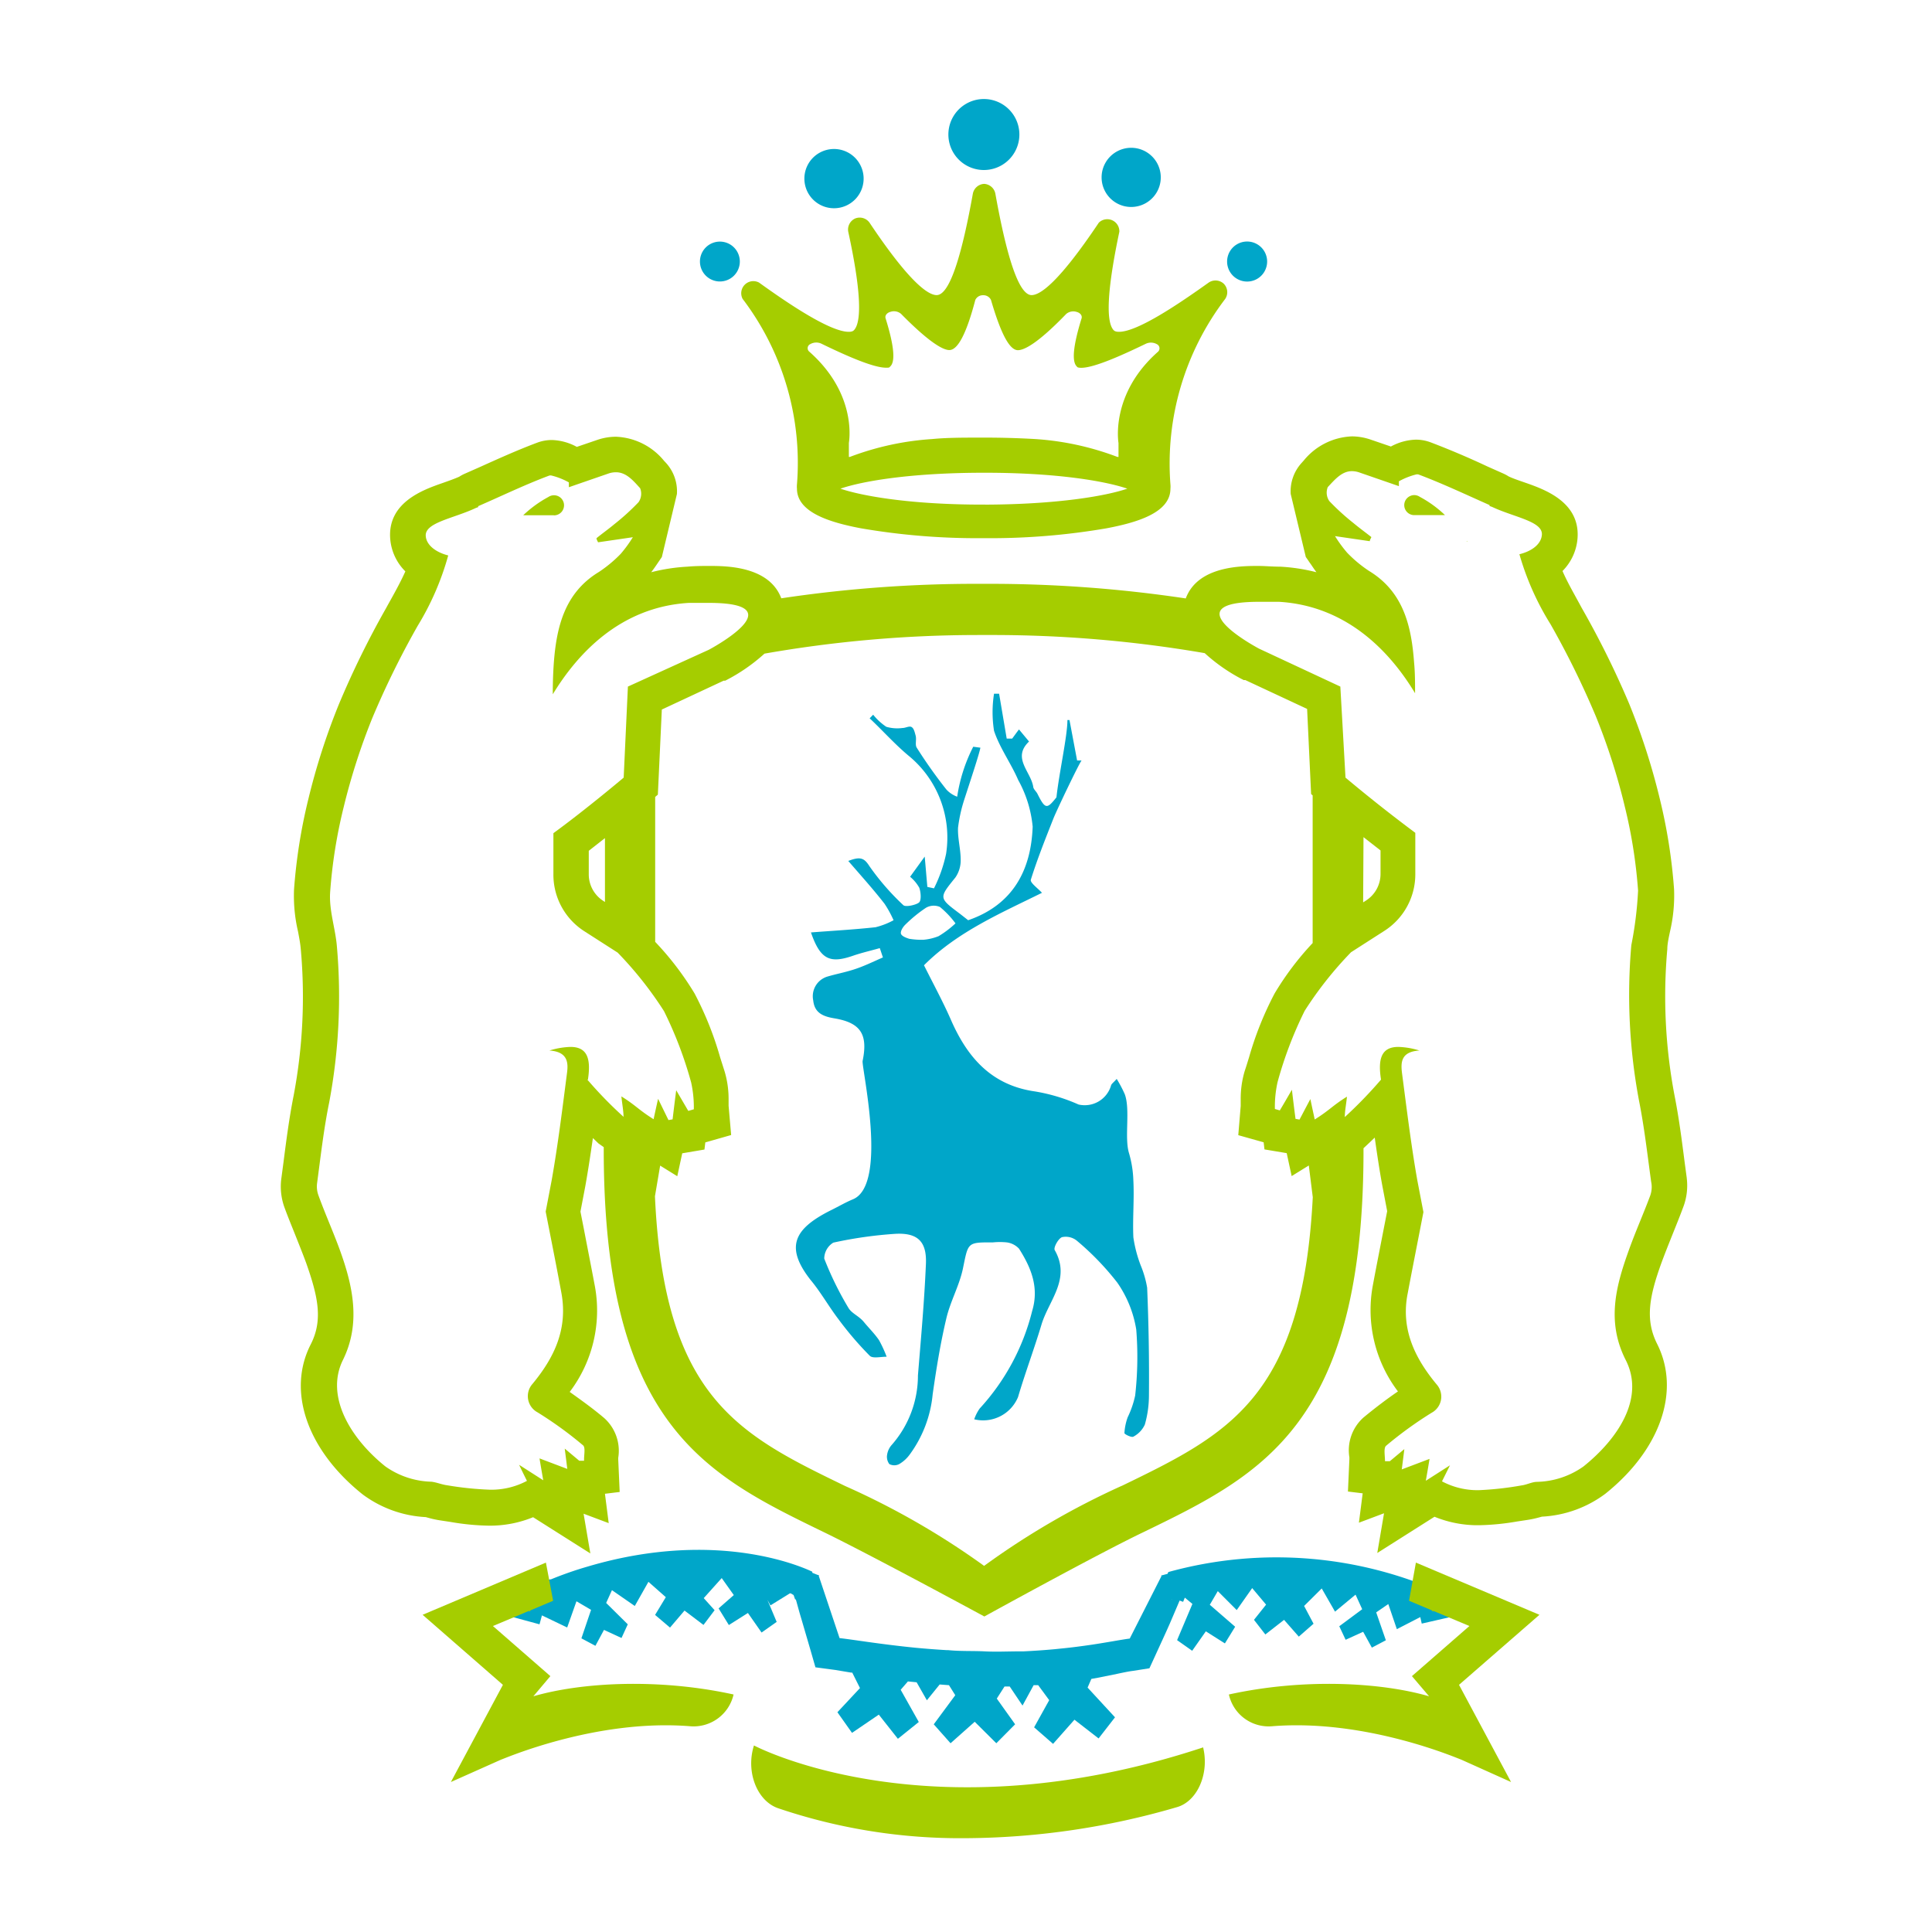 <svg width="75" height="75" fill="none" xmlns="http://www.w3.org/2000/svg"><path d="M44.531 49.983a3.947 3.947 0 00-.248-.858 5.077 5.077 0 01-.286-1.092c-.033-.731.038-1.467 0-2.203a4.223 4.223 0 00-.173-1.078c-.179-.61.06-1.674-.16-2.274a5 5 0 00-.314-.595c-.122.14-.206.192-.22.258a1.064 1.064 0 01-1.261.736 6.93 6.93 0 00-1.688-.507c-1.71-.243-2.643-1.34-3.28-2.812-.306-.694-.671-1.364-1.032-2.086 1.308-1.313 3.023-2.04 4.58-2.813-.155-.173-.47-.393-.432-.51.253-.807.567-1.59.877-2.377.136-.338.98-2.105 1.092-2.25h-.173l-.296-1.57h-.08c0 .623-.323 2.053-.426 3-.37.468-.436.468-.74-.141-.047-.09-.146-.169-.16-.258-.084-.595-.839-1.125-.164-1.767l-.39-.469c-.093.117-.177.24-.266.356h-.211l-.295-1.743h-.197a4.618 4.618 0 000 1.439c.22.665.656 1.256.937 1.908a4.62 4.62 0 01.563 1.814c-.061 1.687-.764 3.032-2.504 3.632l-.323-.253c-.825-.618-.816-.61-.173-1.406.138-.2.21-.44.206-.684 0-.418-.122-.84-.103-1.252.045-.361.123-.717.234-1.064.272-.839.595-1.81.633-2.039l-.277-.037a6.276 6.276 0 00-.623 1.94 1.065 1.065 0 01-.417-.276 18.905 18.905 0 01-1.153-1.627c-.075-.117 0-.314-.043-.469-.042-.154-.07-.281-.159-.333-.089-.051-.23.038-.352.038-.21.028-.424.012-.628-.047a2.287 2.287 0 01-.51-.469l-.136.14c.501.47.974 1.004 1.509 1.45a4.102 4.102 0 011.458 3.81 5.522 5.522 0 01-.47 1.34L36 34.43c-.037-.408-.07-.82-.103-1.177l-.567.783c.144.119.265.264.356.426.061.17.084.47 0 .563-.084.094-.525.202-.619.113a9.602 9.602 0 01-1.317-1.515c-.201-.314-.347-.384-.82-.201.515.595.984 1.116 1.406 1.66.136.203.253.418.352.641-.22.12-.455.212-.699.272-.825.09-1.65.136-2.508.202.361 1.045.727 1.219 1.632.905.342-.118.693-.197 1.04-.296.042.117.08.24.122.361-.375.164-.745.347-1.13.469-.384.122-.665.169-.998.267a.797.797 0 00-.577.938c.052.496.404.618.807.689 1.026.168 1.326.614 1.11 1.654-.05.235 1 4.8-.374 5.372-.296.122-.577.29-.868.431-1.406.708-1.79 1.407-.782 2.696.393.469.712 1.04 1.096 1.542.368.497.77.967 1.205 1.406.117.117.431.033.656.038a4.987 4.987 0 00-.295-.642c-.173-.254-.394-.47-.59-.708-.197-.24-.47-.328-.6-.549-.366-.61-.68-1.25-.938-1.912a.732.732 0 01.352-.619 16.12 16.12 0 012.409-.342c.867-.047 1.223.3 1.186 1.167-.061 1.449-.192 2.888-.31 4.331 0 .99-.36 1.947-1.012 2.69a.74.74 0 00-.183.38.469.469 0 00.085.37.412.412 0 00.384 0 1.34 1.34 0 00.403-.365 4.689 4.689 0 00.895-2.343c.141-.985.3-1.974.53-2.944.155-.666.511-1.285.647-1.95.206-.999.16-1.008 1.158-1.003a2.66 2.66 0 01.548 0c.18.025.345.111.469.243.469.736.787 1.505.51 2.42a8.681 8.681 0 01-2.038 3.787 1.67 1.67 0 00-.211.417 1.467 1.467 0 001.701-.863c.277-.937.629-1.875.91-2.812.281-.938 1.153-1.772.515-2.892-.056-.094.132-.44.277-.502a.68.68 0 01.581.136c.58.485 1.106 1.03 1.57 1.627.38.545.631 1.168.736 1.823.068.853.054 1.71-.042 2.56-.062.291-.16.575-.29.843a2.172 2.172 0 00-.127.614c0 .047.277.183.347.14a.999.999 0 00.445-.468c.107-.372.16-.757.16-1.144a82.166 82.166 0 00-.07-4.176zm-9.23-13.538c-.126-.037-.304-.108-.327-.201-.024-.094.075-.258.168-.347.246-.244.514-.464.802-.656a.605.605 0 01.544-.033c.227.187.43.4.604.637-.2.189-.42.355-.656.497a2.073 2.073 0 01-.59.14 2.964 2.964 0 01-.544-.037z" fill="#00A6C9"/><path d="M65.48 45.731l-.085-.633c-.108-.843-.22-1.715-.393-2.587a20.626 20.626 0 01-.277-5.672c0-.206.061-.469.108-.694a6.093 6.093 0 00.154-1.622 21.091 21.091 0 00-.557-3.525 25.874 25.874 0 00-1.186-3.68 34.937 34.937 0 00-1.838-3.712l-.056-.103c-.253-.469-.502-.895-.694-1.336a2.02 2.02 0 00.581-1.242c.127-1.435-1.28-1.927-2.034-2.19-.225-.079-.469-.159-.642-.243a1.46 1.46 0 00-.188-.103l-.632-.281a31.593 31.593 0 00-2.208-.938 1.637 1.637 0 00-.563-.103 2.15 2.15 0 00-.975.267l-.796-.272c-.23-.078-.47-.12-.713-.122a2.536 2.536 0 00-1.875.938l-.075.084a1.635 1.635 0 00-.431 1.214l.586 2.447c.07.094.121.178.173.249.052.07.15.225.24.342a7.197 7.197 0 00-1.407-.216c-.31 0-.595-.028-.853-.028-.652 0-2.344 0-2.813 1.261a51.405 51.405 0 00-7.687-.567h-.375a50.95 50.95 0 00-7.64.562c-.47-1.251-2.143-1.256-2.79-1.256-.258 0-.544 0-.853.028a7.197 7.197 0 00-1.406.216c.089-.117.168-.23.243-.342l.17-.249.585-2.447a1.637 1.637 0 00-.431-1.214l-.066-.07a2.536 2.536 0 00-1.875-.938 2.259 2.259 0 00-.717.122l-.797.272a2.15 2.15 0 00-.975-.267 1.632 1.632 0 00-.562.103c-.764.286-1.5.619-2.208.938l-.633.28a1.46 1.46 0 00-.187.104c-.188.084-.418.164-.643.244-.754.262-2.16.755-2.034 2.189.043.47.25.91.586 1.242-.197.44-.445.881-.699 1.336l-.056.103a34.78 34.78 0 00-1.823 3.713 25.893 25.893 0 00-1.186 3.68 21.09 21.09 0 00-.558 3.524c-.021.545.03 1.09.155 1.622.047.249.089.469.108.694.17 1.894.076 3.803-.277 5.672-.173.872-.286 1.744-.394 2.587l-.084.633a2.37 2.37 0 00.127 1.144c.13.356.276.708.412 1.05.136.342.29.726.422 1.083.469 1.326.656 2.226.183 3.16-.938 1.822-.141 4.11 2.006 5.826a4.49 4.49 0 002.456.886l.117.032c.154.043.311.076.47.099l.37.056c.49.087.987.136 1.485.145a4.42 4.42 0 001.725-.328l2.222 1.406-.262-1.542.975.366-.146-1.14.572-.07L24 56.663v-.07a1.706 1.706 0 00-.548-1.547c-.47-.398-.938-.726-1.336-1.012a5.226 5.226 0 00.98-4.088c-.137-.731-.282-1.462-.422-2.194l-.141-.717.187-.98c.113-.628.207-1.26.296-1.875l.215.207.206.145c-.023 10.781 3.957 12.717 8.532 14.94 1.8.871 6.243 3.28 6.243 3.28s4.411-2.432 6.188-3.28c4.58-2.223 8.555-4.168 8.531-14.898l.22-.206.216-.206c.09.633.183 1.265.296 1.875l.187.98-.14.717c-.141.73-.287 1.462-.422 2.193a5.225 5.225 0 00.98 4.088c-.418.286-.854.614-1.337 1.012a1.705 1.705 0 00-.548 1.547v.07l-.056 1.257.572.07-.146 1.14.975-.366-.262 1.542 2.221-1.407a4.42 4.42 0 001.726.329c.498-.01.995-.059 1.486-.146l.37-.056c.158-.023.315-.056.468-.098l.122-.033a4.49 4.49 0 002.457-.886c2.147-1.716 2.934-4.003 2.01-5.827-.468-.937-.304-1.832.179-3.16.131-.355.272-.707.422-1.082.15-.375.28-.694.412-1.05.14-.362.188-.753.14-1.139zm-42.657-3.82c.132-.858-.051-1.27-.68-1.27-.276.01-.55.057-.815.14.713.047.736.469.684.867-.182 1.406-.351 2.785-.595 4.163l-.234 1.223c.206 1.055.417 2.105.61 3.155.257 1.406-.277 2.517-1.13 3.544a.713.713 0 00.201 1.092c.62.383 1.21.81 1.767 1.28.108.084.033.393.043.6h-.188l-.563-.47c.038.305.061.47.099.788l-1.078-.408c.033.202.07.422.145.849l-.937-.6c.107.225.197.408.304.623a2.934 2.934 0 01-1.434.343 12.63 12.63 0 01-1.678-.174c-.202-.028-.394-.112-.596-.136a3.234 3.234 0 01-1.79-.595c-1.34-1.074-2.344-2.714-1.646-4.13.699-1.416.394-2.85-.112-4.251-.262-.722-.572-1.407-.839-2.143a.998.998 0 01-.052-.468c.141-1.05.258-2.1.47-3.136.375-1.993.476-4.027.3-6.047-.057-.708-.31-1.406-.263-2.114a19.47 19.47 0 01.52-3.282 24.977 24.977 0 011.12-3.487 33.626 33.626 0 011.758-3.572c.521-.851.92-1.77 1.186-2.733-.469-.117-.844-.393-.872-.75-.047-.525 1.06-.68 1.922-1.082.037-.017.074-.03.113-.043v-.037c.937-.408 1.828-.84 2.765-1.19a.218.218 0 01.08 0c.236.058.463.148.675.266v.188l1.547-.535a.888.888 0 01.281-.046c.408 0 .68.337.938.618a.576.576 0 01-.061.544 9.029 9.029 0 01-.938.853c-.225.188-.469.361-.694.544 0 .052.038.108.061.16l1.35-.197a5.2 5.2 0 01-.468.642c-.255.264-.538.5-.844.703-1.35.815-1.655 2.165-1.758 3.562a16.76 16.76 0 00-.038 1.19c.938-1.541 2.593-3.388 5.283-3.548h.774c3.44 0 0 1.82 0 1.82l-3.141 1.429-.164 3.534s-1.444 1.22-2.728 2.157v1.584a2.606 2.606 0 001.2 2.222l1.294.83a14.313 14.313 0 011.8 2.273c.44.887.793 1.815 1.054 2.77.075.342.11.691.103 1.04l-.215.062-.469-.802c-.056.431-.098.783-.14 1.13l-.16.028-.403-.825c-.07.31-.127.567-.174.792-.585-.365-.68-.53-1.251-.886.033.314.08.553.084.793A16 16 0 0122.8 41.91h.023zm.661-9.375v2.48l-.056-.038a1.223 1.223 0 01-.572-1.05v-.9l.628-.492zm20.072 25.139a30.227 30.227 0 00-5.353 3.112 30.059 30.059 0 00-5.39-3.098c-4.14-2.006-7.032-3.427-7.388-11.25l.202-1.19.665.412.192-.89.863-.146.033-.277 1.003-.286-.099-1.134v-.253a3.749 3.749 0 00-.159-1.097l-.169-.53a12.843 12.843 0 00-.994-2.484 11.572 11.572 0 00-1.528-2.002v-5.625l.104-.089.028-.6.126-2.704 2.4-1.12h.061a6.967 6.967 0 001.524-1.05 47.99 47.99 0 018.292-.723h.468c2.792-.006 5.58.23 8.33.704.455.416.964.767 1.514 1.045h.061l2.4 1.12.127 2.705.028.6.06.051v5.733a11.313 11.313 0 00-1.476 1.955c-.417.791-.75 1.624-.994 2.484-.056.178-.107.352-.168.53a3.751 3.751 0 00-.155 1.101v.254l-.094 1.134.985.277.032.276.863.145.192.891.666-.412.154 1.232c-.398 7.791-3.29 9.207-7.43 11.213l.024-.014zm9.375-25.177l.661.516v.9a1.224 1.224 0 01-.572 1.05l-.103.066.014-2.532zm11.133 13.908c-.267.717-.576 1.406-.839 2.142-.506 1.407-.863 2.775-.113 4.252.75 1.476-.304 3.056-1.645 4.13a3.234 3.234 0 01-1.79.595c-.202 0-.394.108-.596.136-.551.1-1.109.162-1.669.187a2.936 2.936 0 01-1.434-.342l.31-.623-.938.6c.075-.427.112-.647.145-.849l-1.078.408c.038-.305.061-.469.099-.788l-.563.47h-.187c0-.207-.061-.516.042-.6a15.115 15.115 0 011.767-1.28.712.712 0 00.202-1.093c-.854-1.026-1.407-2.16-1.13-3.543.197-1.05.408-2.1.61-3.155l-.235-1.223c-.244-1.379-.413-2.776-.595-4.163-.052-.417-.052-.84.675-.886a3.062 3.062 0 00-.816-.14c-.628 0-.811.412-.675 1.27-.439.512-.909.997-1.406 1.453 0-.24.051-.469.084-.792-.572.356-.666.52-1.252.886-.046-.225-.103-.47-.168-.793-.164.305-.29.549-.422.797l-.155-.028a76.25 76.25 0 01-.14-1.13c-.178.305-.32.554-.47.802l-.191-.056c-.007-.35.028-.7.103-1.04.26-.956.614-1.884 1.054-2.771a14.318 14.318 0 011.8-2.274l1.294-.83a2.605 2.605 0 001.2-2.221V32.33a60.125 60.125 0 01-2.71-2.143l-.2-3.534-3.155-1.472s-3.45-1.819 0-1.819h.773c2.69.16 4.355 2.007 5.283 3.549 0-.399 0-.797-.038-1.19-.103-1.407-.408-2.748-1.758-3.563a5.022 5.022 0 01-.843-.704 5.19 5.19 0 01-.469-.642l1.35.197c0-.051.042-.108.061-.16-.23-.182-.469-.355-.694-.543a9.062 9.062 0 01-.937-.853.576.576 0 01-.061-.544c.267-.281.539-.619.937-.619a.9.9 0 01.277.047l1.547.535v-.188a2.77 2.77 0 01.675-.267.218.218 0 01.08 0c.937.352 1.846.783 2.765 1.19v.038c.037.01.073.023.108.038.862.403 1.969.557 1.922 1.082-.028.357-.385.633-.872.75.274.959.681 1.874 1.21 2.72a33.597 33.597 0 011.757 3.571c.46 1.133.835 2.299 1.12 3.488.267 1.076.44 2.174.52 3.28a14.4 14.4 0 01-.262 2.115 22.179 22.179 0 00.3 6.047c.206 1.036.324 2.086.469 3.136a.999.999 0 01-.033.534z" fill="#A5CD00"/><path d="M54.905 19.219a.402.402 0 00-.305.145.388.388 0 00.305.633h1.19a4.432 4.432 0 00-.975-.708.403.403 0 00-.215-.07zM56.93 21l.028.023V21h-.028zm-37.482.023l.028-.023-.028.023zm2.054-1.017a.39.39 0 10-.216-.712c-.355.191-.683.43-.975.708h1.19v.004z" fill="#A5CD00"/><path d="M56.278 61.964a15.754 15.754 0 00-10.922-.938l-.033.07-.21.057h-.029v.038l-1.228 2.418c-.328.042-.825.141-1.486.24-.384.056-.768.107-1.157.145l-.272.028c-.404.037-.807.065-1.21.084h-.145c-.469 0-.91.024-1.364 0-.455-.023-.938 0-1.406-.047h-.052a34.547 34.547 0 01-1.219-.093c-1.368-.136-2.41-.315-2.953-.375l-.806-2.41v-.042h-.042l-.211-.084v-.042c-.14-.061-3.53-1.744-8.742-.193-.47.136-.938.3-1.407.492h-.047c-.44.175-.89.372-1.35.591l-.3.811 1.257.342.094-.347.98.47.36-1.018.567.333-.375 1.106.544.29.333-.618.68.314.243-.53-.839-.83.225-.496.886.614.53-.938.675.596-.417.689.58.492.563-.661.736.558.432-.572-.422-.469.698-.778.469.66-.59.517.398.646.74-.468.53.759.586-.413-.36-.857.12.215.756-.468c.051 0 .093.046.14.065l.061.174h.028c.07.248.136.501.211.745l.37 1.266.179.623.773.103.614.103h.042l.3.6-.876.938.567.801 1.04-.708.741.938.811-.652-.703-1.251.281-.324.338.033.398.699.497-.614.361.028.244.389-.835 1.13.652.735.938-.834.839.834.73-.736-.712-.998.3-.469h.202l.497.74.431-.791h.178l.427.581-.586 1.055.736.642.83-.938.937.727.637-.82-1.064-1.154.146-.337.29-.052.713-.145c.22-.047.468-.098.59-.112l.661-.103.216-.47c.192-.421.389-.843.577-1.27l.38-.89.135.051.066-.164.295.244-.595 1.406.586.413.53-.755.74.469.398-.647-.984-.853.31-.53.735.736.6-.853.54.642-.47.59.441.568.727-.567.572.651.572-.501-.366-.69.684-.679.516.9.797-.66.258.566-.89.661.247.525.68-.31.338.615.543-.286-.375-1.083.47-.323.332.975.91-.469.056.253 1.27-.29-.183-.774zm-6.323-.408l-.042.038.042-.038zm-4.453.53c-.033.019-.033.005 0 0z" fill="#00A6C9"/><path d="M21.192 60.66l-4.786 2.026 3.117 2.719-2.02 3.773 1.955-.872c.042 0 3.633-1.593 7.34-1.293a1.59 1.59 0 001.679-1.233c-2.925-.642-5.92-.47-7.772.07l.66-.783-2.23-1.945 1.406-.59v.037l.065-.061.867-.366m33.492-1.482l4.796 2.026-3.122 2.719 2.02 3.773-1.94-.872c-.038 0-3.633-1.593-7.341-1.293a1.58 1.58 0 01-1.673-1.233c2.92-.642 5.915-.47 7.772.07l-.666-.783 2.231-1.945-1.406-.59v.037l-.066-.061-.872-.366m-25.429 5.616c-.323 1.008.108 2.151.937 2.437a22.03 22.03 0 007.294 1.163 29.665 29.665 0 008.19-1.205c.759-.216 1.227-1.219 1.04-2.203l-.024-.117c-10.612 3.51-17.372-.038-17.437-.075z" fill="#A5CD00"/><path d="M39.572 5.222a1.378 1.378 0 11-2.756 0 1.378 1.378 0 012.756 0zm-6.047 1.664a1.15 1.15 0 11-2.298 0 1.15 1.15 0 012.298 0zm11.536 0a1.148 1.148 0 11-2.297 0 1.148 1.148 0 012.297 0zM28.72 10.158a.774.774 0 110-.01v.01zm20.47 0a.777.777 0 110-.01v.01z" fill="#00A6C9"/><path d="M47.508 11.016a.47.47 0 00-.586-.047c-1.149.82-2.757 1.912-3.483 1.912-.145 0-.192-.042-.225-.084-.295-.366-.216-1.645.239-3.802a.469.469 0 00-.797-.351c-1.57 2.344-2.283 2.812-2.61 2.812-.47 0-.938-1.326-1.407-3.942a.469.469 0 00-.422-.375h-.028a.469.469 0 00-.422.375c-.469 2.616-.938 3.942-1.406 3.942-.324 0-1.04-.468-2.606-2.812a.469.469 0 00-.554-.164.47.47 0 00-.272.515c.47 2.157.54 3.436.24 3.802-.033.042-.08.084-.22.084-.727 0-2.344-1.092-3.484-1.912a.47.47 0 00-.637.633 10.528 10.528 0 012.11 7.204.882.882 0 000 .164c0 .938 1.326 1.318 2.479 1.538 1.559.268 3.139.396 4.72.384h.103a26.656 26.656 0 004.72-.384c1.154-.22 2.476-.595 2.476-1.538a.882.882 0 000-.164 10.551 10.551 0 012.128-7.204.469.469 0 00-.056-.586zm-9.263 8.573h-.103c-2.813 0-4.688-.337-5.517-.619.825-.285 2.69-.614 5.517-.618h.103c2.813 0 4.688.332 5.517.618-.825.282-2.695.61-5.517.62zm6.713-5.939c-1.875 1.65-1.538 3.548-1.538 3.548v.54h-.042a10.96 10.96 0 00-3.192-.694 33.74 33.74 0 00-1.969-.056h-.061c-.75 0-1.406 0-1.969.056a10.96 10.96 0 00-3.197.694h-.037v-.54c0-.023.356-1.875-1.538-3.548a.173.173 0 01.038-.29.469.469 0 01.422-.024c.83.403 1.992.938 2.517.938.103 0 .136 0 .16-.043.215-.178.159-.81-.174-1.875-.033-.107.051-.215.197-.253a.427.427 0 01.403.08c1.13 1.148 1.645 1.406 1.875 1.406.333 0 .67-.656 1.008-1.945a.323.323 0 01.304-.183.323.323 0 01.305.183c.375 1.284.713 1.95 1.045 1.95.235 0 .755-.244 1.875-1.406a.426.426 0 01.404-.08c.145.037.225.145.192.253-.328 1.06-.39 1.692-.174 1.875 0 .023.061.042.164.042.525 0 1.688-.539 2.513-.937a.469.469 0 01.426.023.177.177 0 01.087.215.18.18 0 01-.044.071z" fill="#A5CD00"/></svg>
